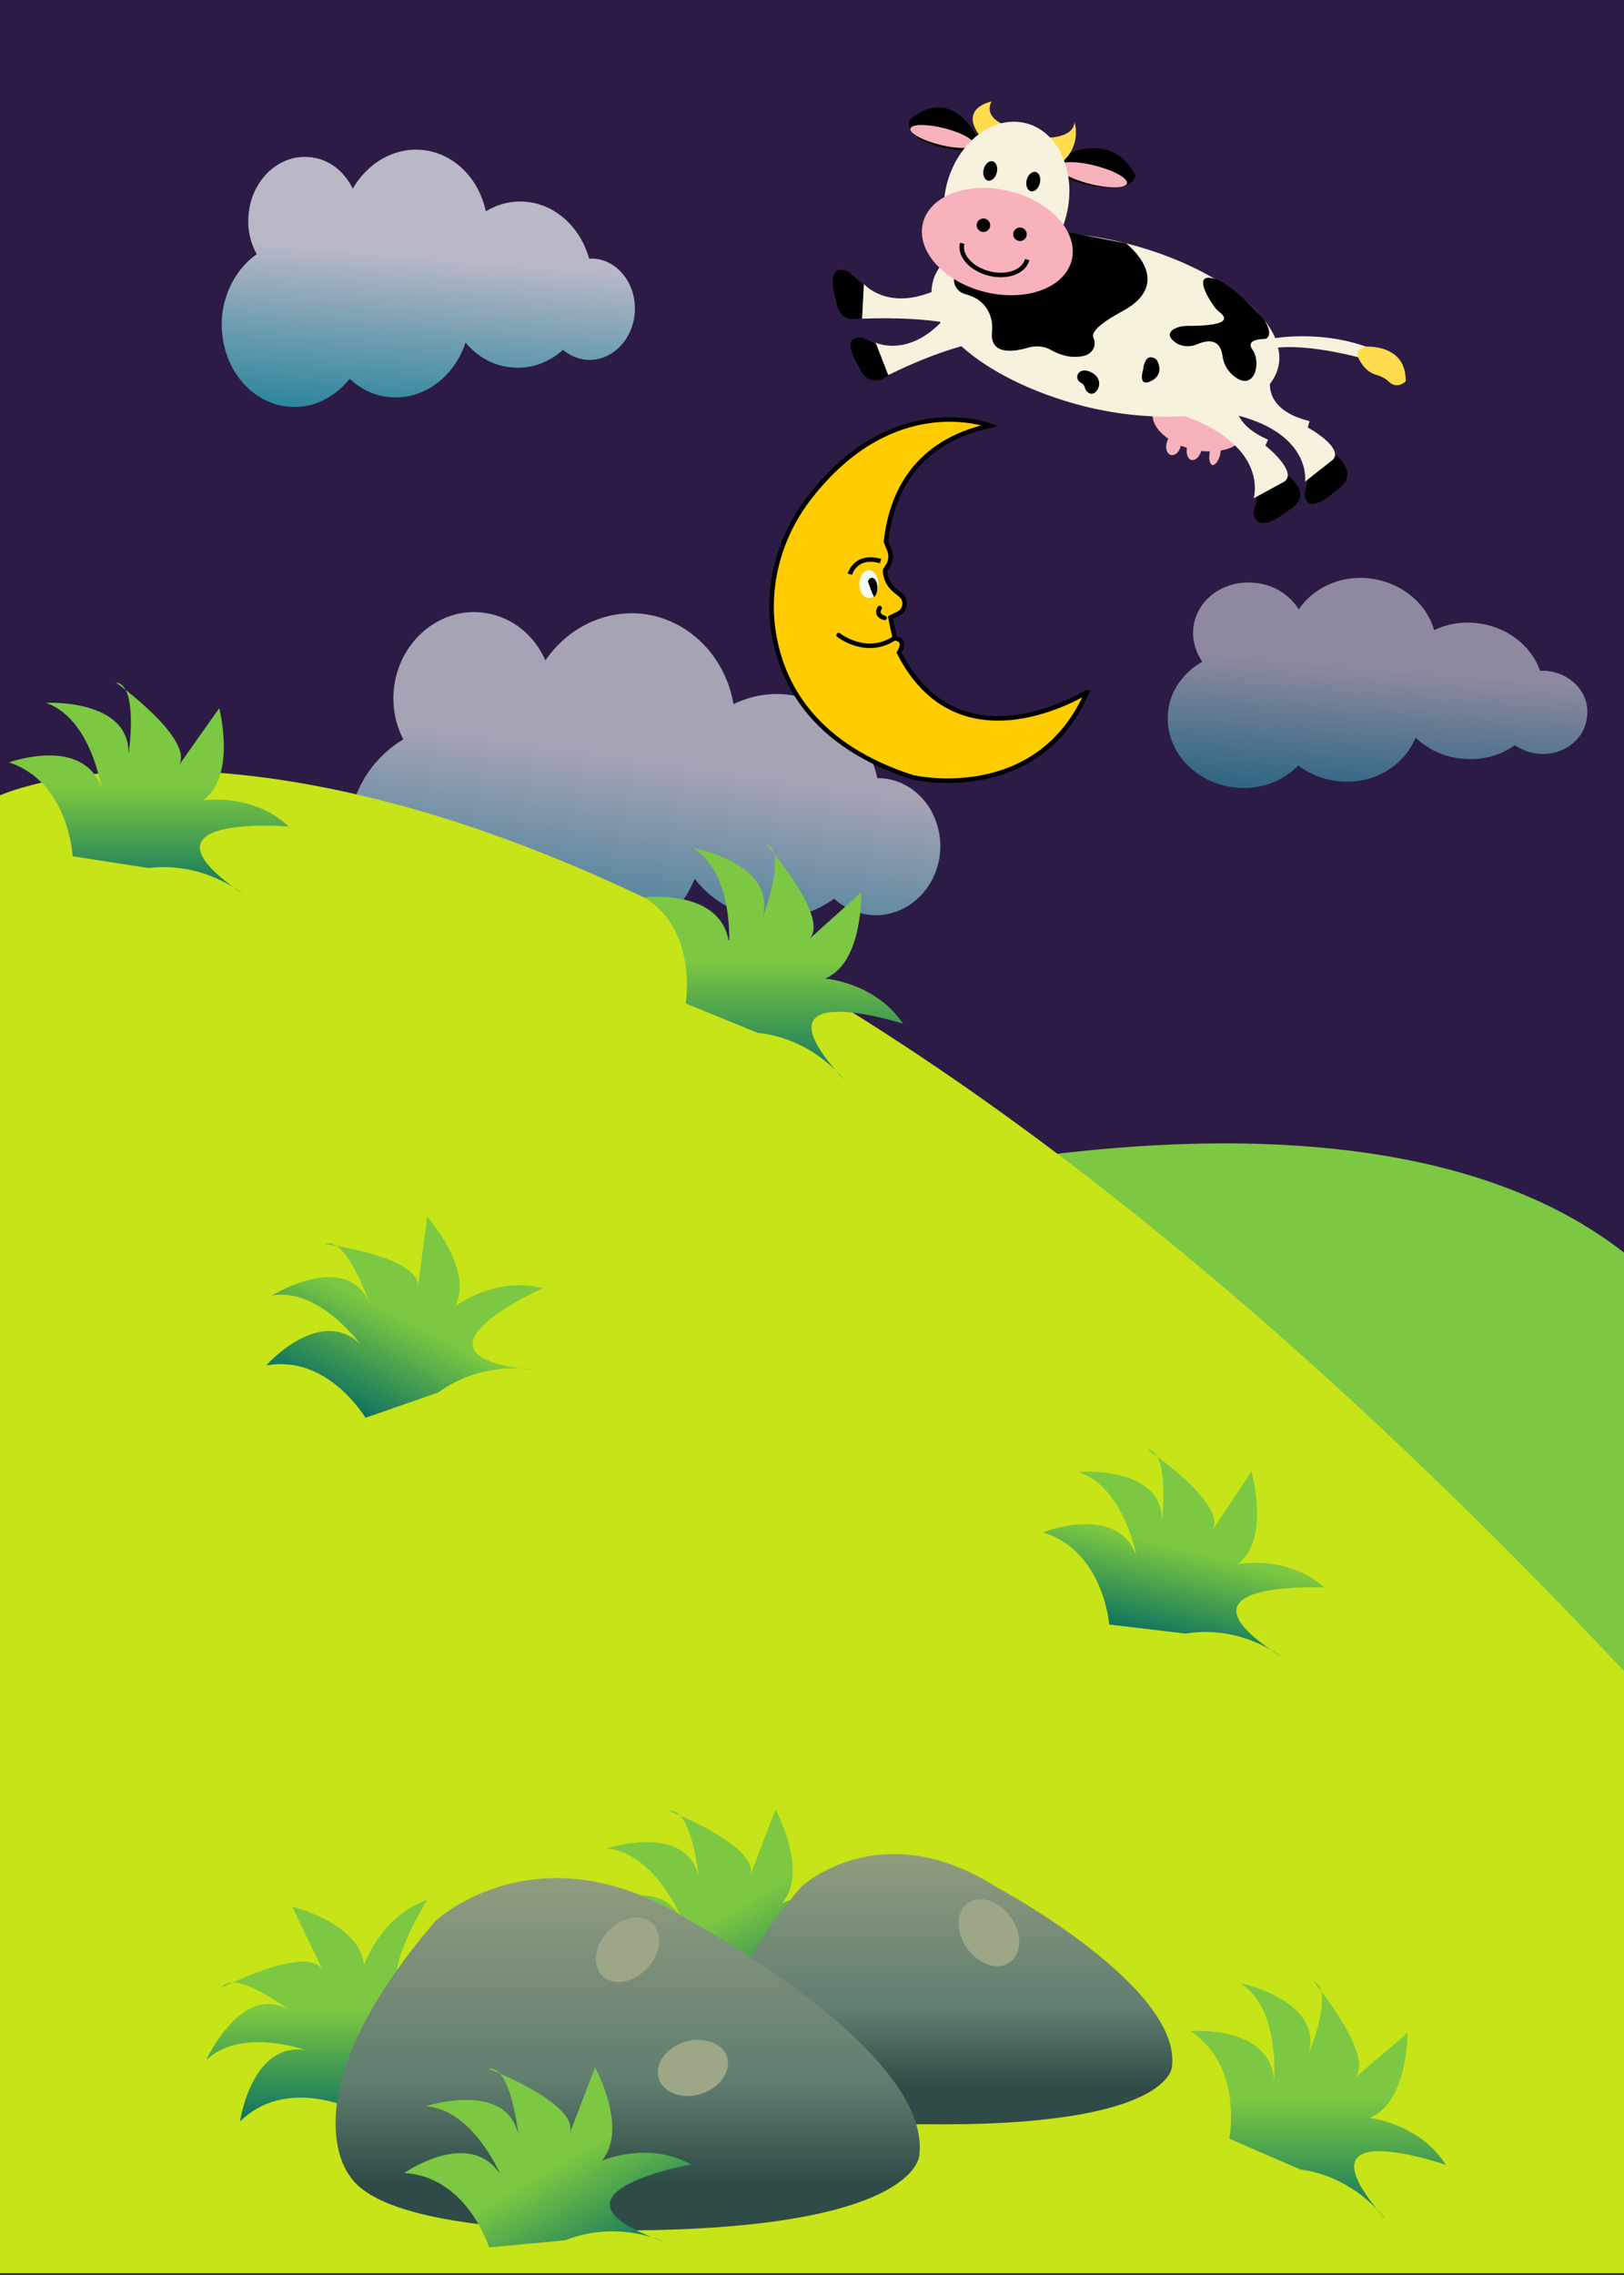 <?xml version="1.0" encoding="utf-8"?>
<!-- Generator: Adobe Illustrator 18.1.1, SVG Export Plug-In . SVG Version: 6.00 Build 0)  -->
<!DOCTYPE svg PUBLIC "-//W3C//DTD SVG 1.1//EN" "http://www.w3.org/Graphics/SVG/1.1/DTD/svg11.dtd">
<svg version="1.1" xmlns="http://www.w3.org/2000/svg" xmlns:xlink="http://www.w3.org/1999/xlink" x="0px" y="0px" width="360px"
	 height="504px" viewBox="0 0 360 504" style="enable-background:new 0 0 360 504;" xml:space="preserve">
<rect x="0" y="0" width="360" height="504" fill="#333333" stroke="none"/>
<style type="text/css">
	.st0{fill:#2C1B45;}
	.st1{fill:#7CC842;}
	.st2{opacity:0.61;fill:url(#SVGID_1_);}
	.st3{opacity:0.7;fill:url(#SVGID_2_);}
	.st4{opacity:0.49;fill:url(#SVGID_3_);}
	.st5{fill:#C6E417;}
	.st6{fill:url(#SVGID_4_);}
	.st7{fill:url(#SVGID_5_);}
	.st8{fill:url(#SVGID_6_);}
	.st9{fill:url(#SVGID_7_);}
	.st10{fill:url(#SVGID_8_);}
	.st11{fill:url(#SVGID_9_);}
	.st12{fill:url(#SVGID_10_);}
	.st13{fill:url(#SVGID_11_);}
	.st14{fill:url(#SVGID_12_);}
	.st15{fill:#9EA688;}
	.st16{fill:url(#SVGID_13_);}
	.st17{fill:#FFCC00;stroke:#000000;stroke-miterlimit:10;}
	.st18{fill:#F4FBFD;stroke:#FFCC00;stroke-miterlimit:10;}
	.st19{fill:url(#SVGID_14_);}
	.st20{fill:none;stroke:#000000;stroke-miterlimit:10;}
	.st21{fill:none;stroke:#000000;stroke-linecap:round;stroke-miterlimit:10;}
	.st22{fill:#F8B2BB;}
	.st23{fill:#F6F2DD;}
	.st24{fill:#FFDC4E;}
</style>
<g id="background">
	<rect x="0" class="st0" width="360" height="391.5"/>
	<path class="st1" d="M360,277.5v114l-193.2,4v-126C166.8,269.5,296.9,228.2,360,277.5z"/>
	
		<linearGradient id="SVGID_1_" gradientUnits="userSpaceOnUse" x1="264.543" y1="169.426" x2="264.543" y2="249.549" gradientTransform="matrix(0.989 0.146 -0.146 0.989 -86.926 -69.287)">
		<stop  offset="0.399" style="stop-color:#F4FBFD"/>
		<stop  offset="1" style="stop-color:#2CB4C3"/>
	</linearGradient>
	<path class="st2" d="M196.3,172.5c-0.6-0.1-1.2-0.1-1.8-0.1c-2.2-9.5-9.5-17-19.1-18.4c-4.5-0.7-8.9,0.1-12.8,2
		c-1.7-10.1-9.3-18.3-19.3-19.9c-8.9-1.3-17.4,2.9-22.4,10.2c-2.4-5.5-7.3-9.6-13.3-10.5c-9.6-1.5-18.7,5.7-20.2,16.1
		c-0.6,4.3,0.2,8.4,2,11.9c-6.2,3.7-10.9,10.2-12,18.3c-2,13.6,6.7,26.2,19.5,28.1c7.5,1.1,14.8-1.7,19.8-7.1
		c3.3,3.3,7.6,5.7,12.5,6.4c10.6,1.6,20.6-4.7,24.8-14.8c3.5,4.5,8.5,7.6,14.4,8.5c6,0.9,11.8-0.7,16.5-4.1c2,1.8,4.4,3,7.2,3.5
		c7.8,1.2,15-4.6,16.2-12.9C209.4,181.3,204.1,173.6,196.3,172.5z"/>
	
		<linearGradient id="SVGID_2_" gradientUnits="userSpaceOnUse" x1="-48.162" y1="186.926" x2="-48.162" y2="267.124" gradientTransform="matrix(0.695 5.880738e-02 -6.215347e-02 0.735 143.171 -100.882)">
		<stop  offset="0.399" style="stop-color:#F4FBFD"/>
		<stop  offset="1" style="stop-color:#2CB4C3"/>
	</linearGradient>
	<path class="st3" d="M131.8,57.3c-0.4,0-0.8,0-1.2,0c-1.9-6.8-7.3-12-14-12.6c-3.2-0.3-6.2,0.5-8.9,2.1c-1.6-7.4-7.2-13-14.3-13.6
		c-6.2-0.5-12,3-15.2,8.6c-1.9-3.9-5.4-6.7-9.7-7c-6.8-0.6-12.8,5.2-13.4,12.8c-0.3,3.2,0.4,6.2,1.8,8.7c-4.2,3-7.2,8.1-7.7,14
		C48.5,80.5,55,89.3,64,90.1c5.3,0.5,10.2-2,13.5-6.2c2.4,2.3,5.5,3.8,9,4.1c7.4,0.6,14.2-4.5,16.7-12.1c2.6,3.1,6.2,5.2,10.3,5.5
		c4.2,0.4,8.2-1.1,11.3-3.9c1.4,1.2,3.2,2,5.1,2.2c5.4,0.5,10.3-4.1,10.8-10.3S137.2,57.8,131.8,57.3z"/>
	
		<linearGradient id="SVGID_3_" gradientUnits="userSpaceOnUse" x1="266.536" y1="470.775" x2="266.536" y2="550.959" gradientTransform="matrix(0.708 5.990116e-02 -5.106460e-02 0.604 143.407 -171.58)">
		<stop  offset="0.399" style="stop-color:#F4FBFD"/>
		<stop  offset="1" style="stop-color:#2CB4C3"/>
	</linearGradient>
	<path class="st4" d="M342.7,148.6c-0.4,0-0.8,0-1.3,0c-2-5.7-7.6-10-14.5-10.6c-3.2-0.3-6.3,0.3-9,1.6c-1.7-6.1-7.5-10.8-14.7-11.5
		c-6.4-0.6-12.2,2.3-15.3,6.9c-2-3.2-5.6-5.6-10-5.9c-6.9-0.6-12.9,4-13.4,10.3c-0.2,2.6,0.6,5.1,2,7.2c-4.2,2.4-7.2,6.5-7.6,11.4
		c-0.7,8.3,6.1,15.7,15.2,16.5c5.4,0.5,10.4-1.5,13.7-4.9c2.5,1.9,5.7,3.2,9.2,3.5c7.6,0.7,14.3-3.5,16.8-9.7
		c2.7,2.6,6.4,4.4,10.6,4.7c4.3,0.4,8.3-0.8,11.4-3c1.5,1,3.3,1.7,5.2,1.9c5.5,0.5,10.4-3.2,10.8-8.3
		C352.5,153.6,348.3,149.1,342.7,148.6z"/>
	<path class="st5" d="M0,176.2c0,0,124-56.7,360,194v133.4H0L0,176.2z"/>
	
		<linearGradient id="SVGID_4_" gradientUnits="userSpaceOnUse" x1="438.632" y1="326.485" x2="438.632" y2="372.348" gradientTransform="matrix(0.889 0.457 -0.457 0.889 -139.92 -218.305)">
		<stop  offset="0.497" style="stop-color:#7CC842"/>
		<stop  offset="1" style="stop-color:#0E7360"/>
	</linearGradient>
	<path class="st6" d="M81,314.1c0,0-8.3-14.1-22-11.6c0,0,11.8-13.3,20.8-4.8c0,0-9.1-12.5-19.5-10.7c0,0,16-9.9,21.4,1.2
		c0,0-5.1-14.7-9.8-12.6c0,0,22.1,2.8,20.7,9.9l2.1-15.9c0,0,10.4,11.5,6.2,19.8c0,0,9-6.8,19.4-4c0,0-33.6,15-2,18.1
		c0,0-10.9-2.4-21.2,5"/>
	
		<linearGradient id="SVGID_5_" gradientUnits="userSpaceOnUse" x1="428.971" y1="377.916" x2="428.971" y2="418.217" gradientTransform="matrix(0.972 0.237 -0.237 0.972 -59.531 -145.087)">
		<stop  offset="0.497" style="stop-color:#7CC842"/>
		<stop  offset="1" style="stop-color:#0E7360"/>
	</linearGradient>
	<path class="st7" d="M245.9,359.9c0,0-1.3-16.4-14.7-20.4c0,0,16.3-6.6,20.7,5.1c0,0-2.8-15.3-12.9-18.5c0,0,18.6-1.6,18.6,10.8
		c0,0,1.8-15.5-3.3-15.8c0,0,18.5,12.5,14.3,18.2l8.8-13.3c0,0,4.3,15-3,20.5c0,0,11-2.1,19.2,5.2c0,0-36.6-1.8-9.6,15.3
		c0,0-8.8-7.1-21.2-5.1"/>
	<linearGradient id="SVGID_6_" gradientUnits="userSpaceOnUse" x1="33.029" y1="151.26" x2="33.029" y2="198.187">
		<stop  offset="0.497" style="stop-color:#7CC842"/>
		<stop  offset="1" style="stop-color:#0E7360"/>
	</linearGradient>
	<path class="st8" d="M16.1,189.7c0,0-0.8-16.4-14.1-20.8c0,0,16.5-6,20.5,5.7c0,0-2.3-15.4-12.3-18.9c0,0,18.6-1,18.3,11.4
		c0,0,2.3-15.4-2.8-15.9c0,0,18.2,13.1,13.7,18.7l9.2-13c0,0,3.9,15.1-3.6,20.4c0,0,11.1-1.7,19,5.8c0,0-36.5-3-10.1,15
		c0,0-8.5-7.3-21-5.8"/>
	
		<linearGradient id="SVGID_7_" gradientUnits="userSpaceOnUse" x1="-106.989" y1="183.041" x2="-106.989" y2="235.495" gradientTransform="matrix(0.868 -0.497 0.497 0.868 150.376 188.902)">
		<stop  offset="0.497" style="stop-color:#7CC842"/>
		<stop  offset="1" style="stop-color:#0E7360"/>
	</linearGradient>
	<path class="st9" d="M148.4,440.8c0,0-4.8-15.7-18.8-16.5c0,0,14.5-10.1,21.3,0.3c0,0-6-14.3-16.5-15.1c0,0,17.8-5.8,20.5,6.3
		c0,0-1.6-15.5-6.6-14.6c0,0,20.8,8,17.9,14.6l5.7-14.9c0,0,7.5,13.6,1.5,20.7c0,0,10.3-4.5,19.8,0.8c0,0-36.1,6.5-6.1,17.1
		c0,0-10.1-4.9-21.8-0.3"/>
	<linearGradient id="SVGID_8_" gradientUnits="userSpaceOnUse" x1="171.421" y1="187.008" x2="171.421" y2="239.167">
		<stop  offset="0.497" style="stop-color:#7CC842"/>
		<stop  offset="1" style="stop-color:#0E7360"/>
	</linearGradient>
	<path class="st10" d="M152,222.3c0,0,2.8-16.2-9.2-23.5c0,0,17.4-2.1,18.8,10.3c0,0,1.1-15.5-7.9-21.2c0,0,18.4,3.2,15.4,15.2
		c0,0,5.6-14.5,0.7-16.1c0,0,14.9,16.9,9.3,21.3l11.8-10.6c0,0,0.5,15.6-8,19.1c0,0,11.1,0.8,17.3,10c0,0-35-11.2-13.1,12.4
		c0,0-6.7-9.1-19.2-10.4"/>
	<linearGradient id="SVGID_9_" gradientUnits="userSpaceOnUse" x1="210.242" y1="410.78" x2="210.242" y2="470.587">
		<stop  offset="0" style="stop-color:#909D7F"/>
		<stop  offset="0.34" style="stop-color:#748976"/>
		<stop  offset="0.576" style="stop-color:#607E6F"/>
		<stop  offset="0.867" style="stop-color:#2E4B47"/>
	</linearGradient>
	<path class="st11" d="M204.8,470.6c0,0-35.5,0.7-41.8-9.3c0,0-11.1-13.3,14.6-43.3c0,0,17.4-16.3,43.2,0c0,0,41.1,22,39,39.8
		C259.8,457.8,259.8,471.3,204.8,470.6z"/>
	<linearGradient id="SVGID_10_" gradientUnits="userSpaceOnUse" x1="74.315" y1="420.761" x2="74.315" y2="469.964">
		<stop  offset="0.497" style="stop-color:#7CC842"/>
		<stop  offset="1" style="stop-color:#0E7360"/>
	</linearGradient>
	<path class="st12" d="M77.8,467.1c0,0-14.6-7-24.6,2.9c0,0,2.6-17.8,14.6-15.8c0,0-14.4-5.2-22.1,2.2c0,0,7.9-17.3,18.4-11.1
		c0,0-12.2-9.3-15-4.9c0,0,19.9-10.2,22.6-3.6l-6.9-14.4c0,0,14.9,3.6,15.9,12.9c0,0,3.7-10.8,14-14.4c0,0-19.7,31.5,8.2,16.1
		c0,0-10.4,4.2-14.9,16.2"/>
	<linearGradient id="SVGID_11_" gradientUnits="userSpaceOnUse" x1="292.255" y1="438.976" x2="292.255" y2="491.595">
		<stop  offset="0.497" style="stop-color:#7CC842"/>
		<stop  offset="1" style="stop-color:#0E7360"/>
	</linearGradient>
	<path class="st13" d="M272.5,473.8c0,0,3.2-16.1-8.6-23.8c0,0,17.5-1.6,18.5,10.8c0,0,1.5-15.5-7.3-21.4c0,0,18.3,3.7,15,15.7
		c0,0,5.9-14.3,1.1-16.1c0,0,14.4,17.3,8.8,21.6l12-10.2c0,0,0.1,15.6-8.5,18.8c0,0,11.1,1.1,17,10.4c0,0-34.7-12.1-13.4,12
		c0,0-6.5-9.3-18.9-11"/>
	<linearGradient id="SVGID_12_" gradientUnits="userSpaceOnUse" x1="139.087" y1="416.083" x2="139.087" y2="494.129">
		<stop  offset="0" style="stop-color:#909D7F"/>
		<stop  offset="0.34" style="stop-color:#748976"/>
		<stop  offset="0.576" style="stop-color:#607E6F"/>
		<stop  offset="0.867" style="stop-color:#2E4B47"/>
	</linearGradient>
	<path class="st14" d="M132,494.1c0,0-46.3,0.9-54.5-12.1c0,0-14.5-17.4,19.1-56.5c0,0,22.7-21.2,56.3,0c0,0,53.6,28.8,50.9,51.9
		C203.8,477.4,203.8,495,132,494.1z"/>
	<path class="st15" d="M161.2,455.8c0.9,3.2-1.7,6.8-5.9,8.1c-4.2,1.3-8.3-0.3-9.3-3.5c-0.9-3.2,1.7-6.8,5.9-8.1
		C156.1,451.1,160.3,452.7,161.2,455.8z"/>
	<path class="st15" d="M144.7,426.2c2.3,2.4,1.7,6.8-1.4,10c-3.1,3.2-7.5,3.8-9.8,1.5s-1.7-6.8,1.4-10
		C138,424.5,142.4,423.9,144.7,426.2z"/>
	<path class="st15" d="M214.4,421.7c2.6-2,6.8-0.8,9.5,2.8c2.7,3.6,2.7,8.1,0.1,10.1c-2.6,2-6.8,0.8-9.5-2.8
		C211.9,428.3,211.8,423.7,214.4,421.7z"/>
	
		<linearGradient id="SVGID_13_" gradientUnits="userSpaceOnUse" x1="-170.103" y1="212.635" x2="-170.103" y2="265.089" gradientTransform="matrix(0.868 -0.497 0.497 0.868 150.376 188.902)">
		<stop  offset="0.497" style="stop-color:#7CC842"/>
		<stop  offset="1" style="stop-color:#0E7360"/>
	</linearGradient>
	<path class="st16" d="M108.4,497.9c0,0-4.8-15.7-18.8-16.5c0,0,14.5-10.1,21.3,0.3c0,0-6-14.3-16.5-15.1c0,0,17.8-5.8,20.5,6.3
		c0,0-1.6-15.5-6.6-14.6c0,0,20.8,8,17.9,14.6l5.7-14.9c0,0,7.5,13.6,1.5,20.7c0,0,10.3-4.5,19.8,0.8c0,0-36.1,6.5-6.1,17.1
		c0,0-10.1-4.9-21.8-0.3"/>
</g>
<g id="moon">
	<g>
		<path class="st17" d="M199.3,144.6c1.3-2.2,0.4-3-0.9-3.2c-0.3-1.3-0.7-2.8-1-4.6l1.8-0.9c1.6-0.8,1.8-3,0.4-4.1l-1.1-0.9
			c-1.4-1.1-2.3-2.8-2.3-4.6l0,0l0.4-0.6c0.9-1.2,1.1-2.8,0.4-4.2c-0.2-0.5-0.4-1-0.6-1.5c1.2-10.9,6.7-22.1,23-25.7
			c0,0-21.2-8.3-40,16c-6.8,8.8-9.8,20.1-7.7,31c2.1,11.2,9.5,24.1,30.6,30.9c0,0,27.6,6.5,38.7-18.9
			C240.9,153.3,212.8,171.1,199.3,144.6z"/>
		<ellipse class="st18" cx="192.6" cy="129.4" rx="2.6" ry="3.6"/>
		
			<radialGradient id="SVGID_14_" cx="194.212" cy="130.411" r="1.129" fx="193.195" fy="130.902" gradientTransform="matrix(1 0 0 1.2 0 -26.082)" gradientUnits="userSpaceOnUse">
			<stop  offset="0" style="stop-color:#F4FBFD"/>
			<stop  offset="0.611" style="stop-color:#000000"/>
		</radialGradient>
		<ellipse class="st19" cx="193.3" cy="130.2" rx="1.2" ry="2.2"/>
		<path class="st20" d="M188.4,127.2c0,0,1.2-4.5,6.8-2.9"/>
		<path class="st21" d="M185.9,140.7c0,0,6.2,4.9,12.5,0.6"/>
		<path class="st21" d="M195,134.7c0,0-1.1,1.6,1.1,2.2"/>
	</g>
</g>
<g id="cow">
	<g>
		<path d="M197.6,82.7c0,0-4.8,4.5-7.2-1.5c0,0-4.6-6.9,0.7-6.4l5.6,2.5L197.6,82.7z"/>
		<path d="M192.2,70c0,0-6.1,3.1-6.9-3.6c0,0-2.7-8.4,2.6-6.3l5,4.2L192.2,70z"/>
		<path d="M296.3,101c0,0,5.5,4.2-0.3,7.8c0,0-6.4,6.1-6.8,0.4l1.6-6.3L296.3,101z"/>
		<path d="M285.5,105.4c0,0,6.2,4.3-0.1,7.8c0,0-6.9,5.9-7.5,0.2l1.6-6.3L285.5,105.4z"/>
		<path class="st22" d="M255.6,91.2c0.8-3.2,5.9-4.7,11.5-3.3c5.5,1.4,9.4,5.1,8.6,8.3c-0.5,1.9-2.4,3.2-5.1,3.6
			c0,0.3-0.1,0.6-0.1,0.9c-0.4,1.5-1.2,2.5-1.8,2.3c-0.6-0.2-0.8-1.5-0.5-2.9c0,0,0-0.1,0-0.1c-0.6,0-1.2,0-1.9-0.1
			c-0.4,1.3-1.3,2.2-2.2,2c-0.8-0.2-1.2-1.4-1-2.7c-0.5-0.2-1-0.3-1.4-0.5c0,0.1,0,0.2,0,0.3c-0.3,1.2-1.3,2-2.1,1.8
			c-0.9-0.2-1.3-1.4-1-2.6c0.1-0.4,0.2-0.7,0.4-1C256.5,95.5,255.1,93.2,255.6,91.2z"/>
		<path class="st23" d="M191.1,70.6l0.4-7.7c0,0,4.9,5.8,15,1.8c0-0.8,0.1-1.5,0.3-2.3c2.5-10,21.7-13.8,42.8-8.5
			c16.6,4.2,29.5,12.7,33.1,21c3.4-0.5,13.5-1.3,22.8,3l-0.6,2.3c0,0-12.6-4-21.6-3.2c0.4,1.5,0.4,3.1,0,4.5c-0.3,1.3-1,2.5-1.8,3.6
			c0,2.3,1.1,6.3,8.8,8.2l-0.4,1.4c0,0,8.2,4.5,5.5,7.2l-6.1,4.8c0,0,1.5-10.3-14.7-14.6c0.9,1.8,2.8,3.7,6.5,5.3l-0.6,1.3
			c0,0,7.3,5.8,4.2,8l-6.8,3.7c0,0,3.6-11.3-15.2-18.2c-6.6,0.4-14.4-0.2-22.4-2.2c-11.4-2.9-21.1-7.8-27.2-13.3
			c-3.5,1-8.9,2.8-16.2,6.4l-2.8-7.2c0,0,6.8,3.3,14.4-4.4c0-0.1-0.1-0.1-0.1-0.2C205.1,70.8,199.5,70.3,191.1,70.6z"/>
		<path class="st24" d="M302.7,76.8c0,0,9.1-0.7,8.9,7.7c0,0-1.9,1.9-3.8,0c-0.7-0.7-1.6-1.1-2.5-1.4c-1.3-0.3-3.1-1.3-4.3-4.1
			C300.3,77.5,302.7,76.8,302.7,76.8z"/>
		<path d="M249.6,53.9c0,0,11.2,8.5-0.7,15c-6,3.2-7,5-6.5,6c0.8,1.6-0.3,3.5-2,3.9c-1.9,0.5-4.4,0.4-7.3-1.2
			c-1.5-0.9-3.4-1.1-5.1-0.6c-3.4,1-8.6,1.7-8.1-3.5c0.3-2.8-0.8-5.6-3.1-7.1c-0.7-0.5-1.6-0.9-2.7-1.2c-2.2-0.5-3.4-3-2.1-4.9
			c1.8-2.7,7.8-6.1,24.5-8.9L249.6,53.9z"/>
		<path d="M269.6,61.9c-5.4-1.9-1.9,4.1-0.3,6.2c0.3,0.4,0.7,0.8,1.1,1.1c3.7,2.9-4.3,3-7.3,3c-1,0-1.9,0.2-2.7,0.6
			c-1.6,0.9-1.2,1.9-0.3,2.7c1.4,1.3,3.5,1.5,5.2,0.8c4.4-1.9,5.4,0.6,5.7,2.5c0.2,1.9,1.3,3.7,2.9,4.8c4.2,3,5.8-3.3,3.7-6.2
			c-1.7-2.4,2.8-2.3,2.8-2.3s2.3-0.4-0.3-4.5C280.1,70.6,273.5,63.3,269.6,61.9z"/>
		<path d="M256.4,79.7c0,0,2,3.1-1.2,4.7c-2.4,1.2-2.2-1-1.9-2.1c0.1-0.4,0.2-0.8,0.2-1.2C253.8,80.1,254.4,78.2,256.4,79.7z"/>
		<path d="M243.3,86.3c-0.2,0.3-0.4,0.5-0.6,0.7c-0.9,0.6-2-0.1-2.2-1.1c-0.1-0.4-0.3-0.8-0.9-1.1c-1-0.5-1.1-1.9-0.1-2.5
			c0.6-0.3,1.4-0.4,2.6,0.3C243.5,83.3,244.1,84.9,243.3,86.3z"/>
		<path d="M235.2,34c0,0-2.1,0.2-2.3,2c-0.1,1,0.3,1.9,1.2,2.5c0.8,0.5,1.7,1.4,1.1,2.4c-0.5,0.7-0.7,1.6-0.4,2.4
			c0.3,0.9,0.9,1.7,2.2,1.1C236.9,44.3,237.6,37.2,235.2,34z"/>
		<path d="M221.6,27.3c0,0,3.5,1,2.9,2.7c-0.3,0.9-1.4,1.2-2.2,0.8c-1.2-0.7-3.2-1.4-3.4,1.1c-0.1,1.8-0.9,2.7-1.6,3.1
			c-0.6,0.4-0.9,1-0.7,1.7c0.4,1.4,0.5,3.8-2.6,5.3c0,0-4.2,1.3-4.9,1.8C209.1,43.7,211.5,29.8,221.6,27.3z"/>
		<path d="M216.4,30c0,0-5.4-11.1-14.6-3.6c0,0-3.1,5.1,11.4,7C227.8,35.2,216.4,30,216.4,30z"/>
		<path d="M235.2,34.8c0,0,11.1-6.5,16.5,4.1c0,0-0.5,5.8-16.5,0.3S235.2,34.8,235.2,34.8z"/>
		
			<ellipse transform="matrix(-0.97 -0.242 0.242 -0.97 467.715 134.863)" class="st22" cx="242.2" cy="38.7" rx="7.9" ry="2.1"/>
		
			<ellipse transform="matrix(-0.97 -0.242 0.242 -0.97 404.052 109.959)" class="st22" cx="208.8" cy="30.1" rx="7.2" ry="1.9"/>
		<path class="st24" d="M222.1,27.4c0,0-4-1.6-2.3-4.9c0,0-7.7,1.4-2.2,8.1S222.1,27.4,222.1,27.4z"/>
		<path class="st24" d="M231.4,30.5c0,0,6.4,0.4,6.8-3.4c0,0,1.9,5.6-3.7,9.6C228.8,40.8,231.4,30.5,231.4,30.5z"/>
		
			<ellipse transform="matrix(-0.97 -0.242 0.242 -0.97 428.716 141.195)" class="st23" cx="223" cy="44.2" rx="13.7" ry="17.6"/>
		
			<ellipse transform="matrix(-0.97 -0.242 0.242 -0.97 422.505 158.895)" class="st22" cx="221" cy="53.5" rx="17" ry="11.5"/>
		<path class="st20" d="M213.3,53.9c-0.7,2.7,2,5.7,6,6.7c4,1,7.7-0.4,8.4-3.1"/>
		<ellipse transform="matrix(-0.97 -0.242 0.242 -0.97 441.478 134.547)" cx="229" cy="40.1" rx="1.5" ry="2.2"/>
		<ellipse transform="matrix(-0.97 -0.242 0.242 -0.97 423.3 127.555)" cx="219.5" cy="37.7" rx="1.5" ry="2.2"/>
		<circle cx="226.1" cy="51.9" r="1.5"/>
		<circle cx="218" cy="49.9" r="1.5"/>
	</g>
</g>
</svg>
